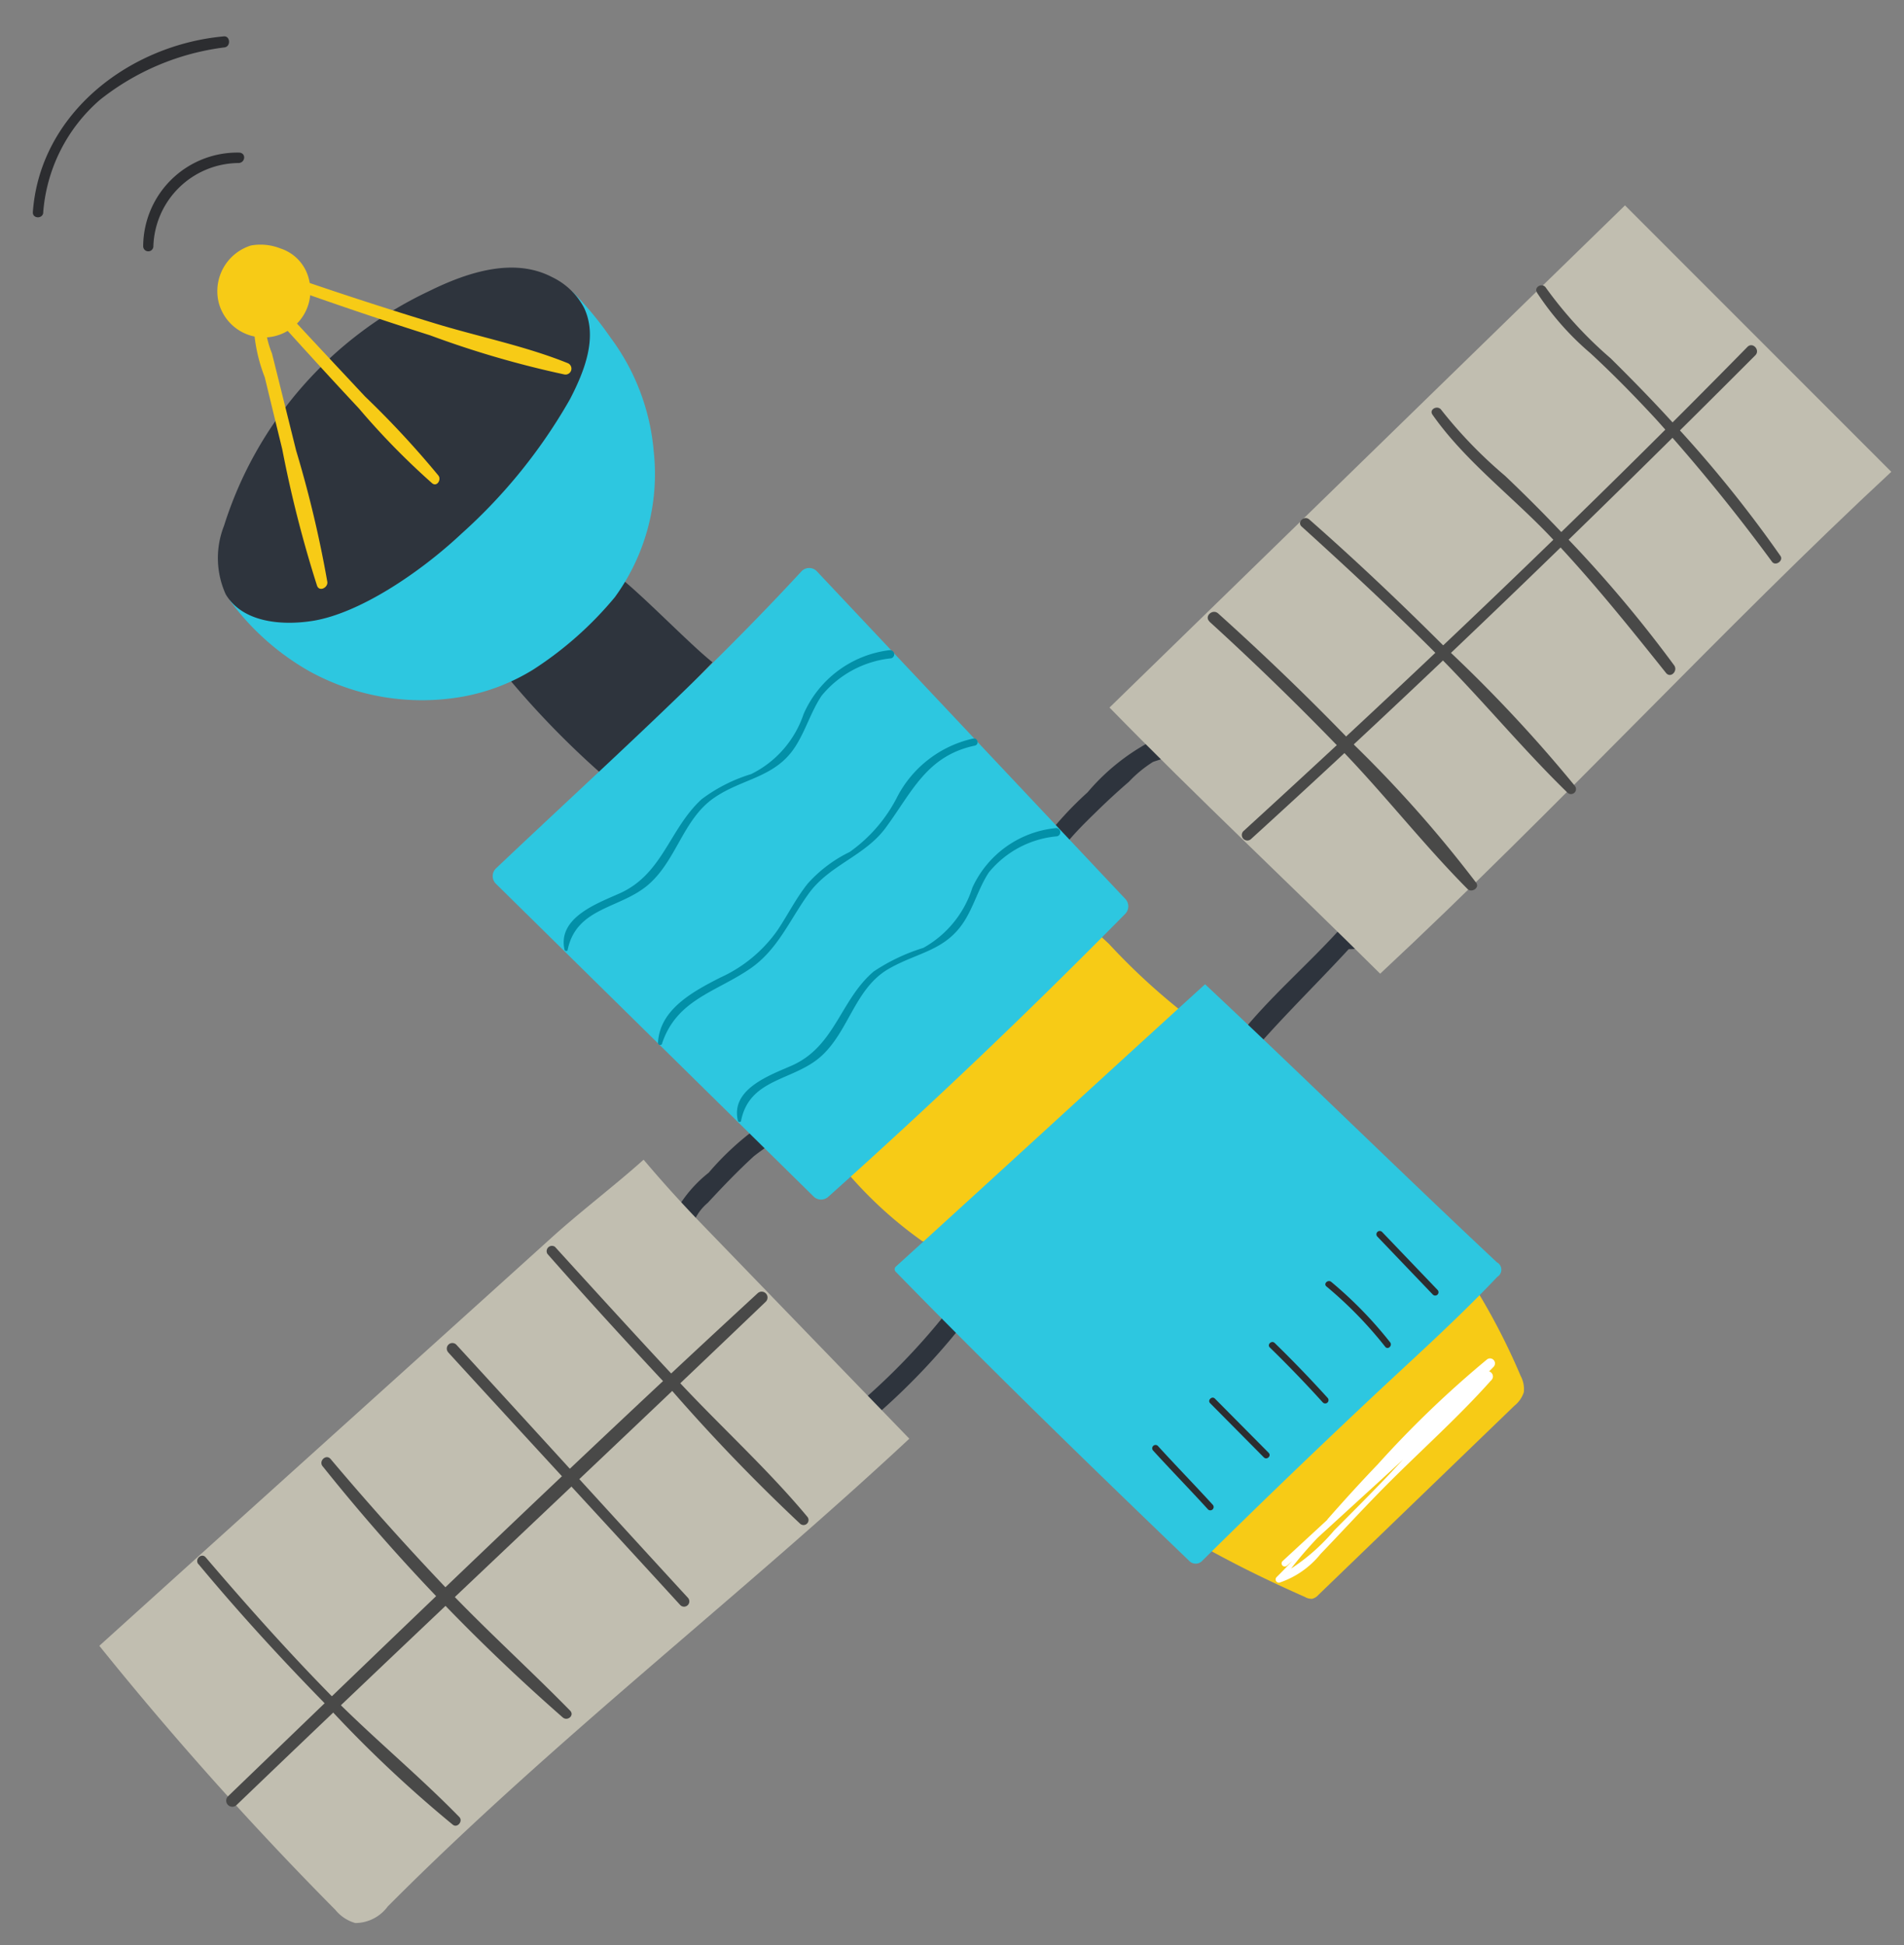 <svg xmlns="http://www.w3.org/2000/svg" width="72.051" height="73.613" viewBox="0 0 72.051 73.613">
  <rect x="0" y="0" width="72.051" height="73.613" fill="#808080" stroke="none"/>
  <g id="Group_54884" data-name="Group 54884" transform="translate(-787.963 -559.3) rotate(-43)">
    <g id="Group_955" data-name="Group 955" transform="translate(154.57 951.399)">
      <g id="Group_911" data-name="Group 911" transform="translate(33.704 66.605)">
        <path id="Path_1312" data-name="Path 1312" d="M400.015,1410.885a24.624,24.624,0,0,1-.977,3.424,1.057,1.057,0,0,1-.336.537,1.079,1.079,0,0,1-.6.13l-10.307.177a.478.478,0,0,1-.281-.053.509.509,0,0,1-.154-.241c-.554-1.3-1.017-2.491-1.457-3.838l10.418-2.466Z" transform="translate(-385.9 -1408.553)" fill="#f7cb16"/>
      </g>
      <g id="Group_913" data-name="Group 913" transform="translate(43.119 45)">
        <g id="Group_912" data-name="Group 912">
          <path id="Path_1313" data-name="Path 1313" d="M460.386,1271.26a2.039,2.039,0,0,0,2.241.557,2.567,2.567,0,0,0,.952-2,28.215,28.215,0,0,0,.237-3.435,26.3,26.3,0,0,0-.092-2.992,1.831,1.831,0,0,0-.357-1.219,7.227,7.227,0,0,0-1.346-.739c-.552-.3-1.1-.677-1.684-.924a8.085,8.085,0,0,0-3.015-.208,13.223,13.223,0,0,0-2.375.176,3.975,3.975,0,0,0-3.149,2.858,36.2,36.2,0,0,0-1.144,4.882,2.344,2.344,0,0,0-.1,1.049,8.448,8.448,0,0,0,.784,1.442c.209.376.5,1.212.953,1.367a4.9,4.9,0,0,0,1.859-.2c2.162-.322,4.321-.334,6.5-.506.483-.038.487-.8,0-.758-1.769.14-3.576.067-5.332.321-.539.078-1.076.17-1.615.249-.264.038-.528.078-.793.109a1.182,1.182,0,0,0-.321.035c-.181.106-.155-.162.035.086a10.928,10.928,0,0,1-.8-1.385q-.187-.341-.372-.683a1.425,1.425,0,0,0-.159-.3c-.176-.177.07-.26-.048.121.289-.929.361-1.979.57-2.93.279-1.272.5-3.125,1.443-4.1,1-1.033,2.572-1.041,3.9-1.072q.79-.018,1.581.013a4.652,4.652,0,0,1,1.181.073,9.538,9.538,0,0,1,1.346.738c.475.26.943.543,1.428.783a1.122,1.122,0,0,1,.281.154c-.235-.251-.034.371-.014.567a27.6,27.6,0,0,1-.1,6.081c-.083.683-.2,1.953-1.164,1.7a2,2,0,0,1-.779-.454c-.362-.325-.9.209-.536.536Z" transform="translate(-450.523 -1260.265)" fill="#2e343d"/>
        </g>
      </g>
      <g id="Group_915" data-name="Group 915" transform="translate(24.946 45.708)">
        <g id="Group_914" data-name="Group 914">
          <path id="Path_1314" data-name="Path 1314" d="M329.169,1275.53a6.2,6.2,0,0,1-2.448-2.449,3.269,3.269,0,0,1,0-2.023c.166-.827.385-1.643.618-2.453q.224-.777.472-1.546c.041-.126.079-.254.124-.379-.156.429-.216.2-.1.163a2.052,2.052,0,0,0,.426-.325,1.894,1.894,0,0,1,1.392-.508c.826-.06,1.657-.108,2.485-.1a9.463,9.463,0,0,1,2.61.619c.544.168,1.063.378,1.594.577.224.084.23.159.192.032a1.607,1.607,0,0,1-.006.436c-.058,2.2-.177,4.417-.368,6.613-.015.168-.045.342-.051.51a.334.334,0,0,1-.015.08c.1-.314.167-.106-.054-.11a10.783,10.783,0,0,0-1.973.439,25.211,25.211,0,0,1-5.088.372.379.379,0,0,0,0,.758,25.725,25.725,0,0,0,5.136-.369c.69-.136,1.4-.255,2.072-.455.319-.094.536-.161.649-.487a4.866,4.866,0,0,0,.116-1.148c.051-.661.091-1.323.131-1.984.08-1.357.158-2.716.2-4.075a1.861,1.861,0,0,0-.055-.87c-.183-.349-.721-.5-1.058-.636a18.071,18.071,0,0,0-3.392-1.026,10.7,10.7,0,0,0-2.32.014,4.935,4.935,0,0,0-2.063.269,3.686,3.686,0,0,0-1.169.954,5.746,5.746,0,0,0-.4,1.259c-.288.947-.558,1.9-.768,2.87a5.062,5.062,0,0,0-.159,2.474,6.372,6.372,0,0,0,2.894,3.157c.417.257.8-.4.383-.655Z" transform="translate(-325.789 -1265.124)" fill="#2e343d"/>
        </g>
      </g>
      <g id="Group_916" data-name="Group 916" transform="translate(33.436 47.471)">
        <path id="Path_1315" data-name="Path 1315" d="M384.386,1282.937a15.548,15.548,0,0,1-.308-3.83s8.5-1.885,8.817-1.885,3.771,1.057,3.771,1.057l.442-.277.117,1.51a24.8,24.8,0,0,0,.267,3.734s-.047,1.478-2.406,1.453-9.205-.252-9.606-.353S384.386,1282.937,384.386,1282.937Z" transform="translate(-384.064 -1277.222)" fill="#f7cb16"/>
      </g>
      <g id="Group_917" data-name="Group 917" transform="translate(36.777 26.852)">
        <path id="Path_1316" data-name="Path 1316" d="M407.154,1140.8a33.343,33.343,0,0,1-.1-5.095h5.655c.2,1.207.233,3.788.4,4.9,0,0-3.157.181-3.746.192S407.154,1140.8,407.154,1140.8Z" transform="translate(-406.992 -1135.701)" fill="#2e343d"/>
      </g>
      <g id="Group_918" data-name="Group 918" transform="translate(31.067 17.574)">
        <path id="Path_1317" data-name="Path 1317" d="M385.322,1072.311a12.689,12.689,0,0,1-.131,2.268,8.391,8.391,0,0,1-1.733,4.258,7.919,7.919,0,0,1-4.852,3.044,13.568,13.568,0,0,1-4.106-.1,7.687,7.687,0,0,1-2.639-1.056,8.828,8.828,0,0,1-3.618-4.682,9.607,9.607,0,0,1-.371-4.019s4.52,1.673,6.458,2.272,7.92,0,7.92,0Z" transform="translate(-367.806 -1072.021)" fill="#2dc7e0"/>
      </g>
      <g id="Group_919" data-name="Group 919" transform="translate(31.134 13.482)">
        <path id="Path_1318" data-name="Path 1318" d="M381.751,1044.621a14.7,14.7,0,0,0-11.73,1.207,3.324,3.324,0,0,0-1.717,1.938c-.258,1.2.71,2.3,1.732,2.987,1.462.977,4.146,1.427,6.373,1.42a20.329,20.329,0,0,0,6.46-.923c1.149-.409,2.369-1,2.744-2.156a2.659,2.659,0,0,0-.09-1.684C384.992,1045.9,383.385,1045.111,381.751,1044.621Z" transform="translate(-368.262 -1043.937)" fill="#2e343d"/>
      </g>
      <g id="Group_921" data-name="Group 921" transform="translate(33.907 10.611)">
        <g id="Group_920" data-name="Group 920">
          <path id="Path_1319" data-name="Path 1319" d="M392.214,1024.287a6.168,6.168,0,0,0-.969,1.646q-.688,1.221-1.373,2.442a44.917,44.917,0,0,0-2.559,4.675c-.1.235.254.336.382.161a43.061,43.061,0,0,0,2.527-4.441q.6-1.079,1.2-2.161c.213-.384.428-.768.639-1.153a3.654,3.654,0,0,1,.466-.856c.208-.2-.1-.5-.312-.312Z" transform="translate(-387.295 -1024.23)" fill="#f7cb16"/>
        </g>
      </g>
      <g id="Group_923" data-name="Group 923" transform="translate(39.637 11.13)">
        <g id="Group_922" data-name="Group 922">
          <path id="Path_1320" data-name="Path 1320" d="M426.681,1028c-.022,1.417-.037,2.834-.034,4.251a28,28,0,0,0,.095,3.974c.034.229.35.142.372-.051a35.11,35.11,0,0,0,.01-4.087c0-1.362-.007-2.725,0-4.087a.222.222,0,0,0-.444,0Z" transform="translate(-426.624 -1027.788)" fill="#f7cb16"/>
        </g>
      </g>
      <g id="Group_925" data-name="Group 925" transform="translate(41.145 10.77)">
        <g id="Group_924" data-name="Group 924">
          <path id="Path_1321" data-name="Path 1321" d="M437,1025.646q1.139,2.182,2.347,4.326a36.852,36.852,0,0,0,2.7,4.538.224.224,0,0,0,.386-.226c-.735-1.574-1.8-3.051-2.667-4.557q-1.232-2.13-2.395-4.3c-.13-.244-.5-.028-.371.217Z" transform="translate(-436.974 -1025.322)" fill="#f7cb16"/>
        </g>
      </g>
      <g id="Group_926" data-name="Group 926" transform="translate(31.192 31.533)">
        <path id="Path_1322" data-name="Path 1322" d="M369.065,1168.17c5.571-.045,10.677.069,16.1-.337a.4.4,0,0,1,.435.4l.081,17.028a.406.406,0,0,1-.388.407q-7.754.33-15.52.167a.405.405,0,0,1-.4-.388l-.72-16.855A.406.406,0,0,1,369.065,1168.17Z" transform="translate(-368.662 -1167.831)" fill="#2dc7e0"/>
      </g>
      <g id="Group_927" data-name="Group 927" transform="translate(32.236 53.213)">
        <path id="Path_1323" data-name="Path 1323" d="M375.959,1316.636c5.253.069,10.594.1,15.846.166.344,5.1.557,10.122.9,15.224a.318.318,0,0,1-.362.417c-2.325.145-4.552.088-6.881.1-2.909.013-5.778.06-8.63.144a.338.338,0,0,1-.348-.32c-.284-5.172-.545-10.422-.661-15.594A.133.133,0,0,1,375.959,1316.636Z" transform="translate(-375.825 -1316.636)" fill="#2dc7e0"/>
      </g>
      <g id="Group_928" data-name="Group 928" transform="translate(52.717 42.655)">
        <path id="Path_1324" data-name="Path 1324" d="M517.021,1259.117c9.156,0,18.55-.719,27.1-.7q-.247-7.123-.494-14.247l-27.227.595C516.508,1249.488,516.841,1254.364,517.021,1259.117Z" transform="translate(-516.404 -1244.166)" fill="#c1beb0"/>
      </g>
      <g id="Group_930" data-name="Group 930" transform="translate(57.695 43.242)">
        <g id="Group_929" data-name="Group 929">
          <path id="Path_1325" data-name="Path 1325" d="M550.569,1248.411q.286,3.506.342,7.026c.037,2.342-.174,4.7-.1,7.033.007.217.366.29.4.054a47.02,47.02,0,0,0,.184-6.924c-.033-2.4-.164-4.8-.373-7.19-.025-.284-.471-.288-.447,0Z" transform="translate(-550.568 -1248.197)" fill="#494948"/>
        </g>
      </g>
      <g id="Group_932" data-name="Group 932" transform="translate(62.701 43.015)">
        <g id="Group_931" data-name="Group 931">
          <path id="Path_1326" data-name="Path 1326" d="M584.926,1246.829c.2,2.365.368,4.735.447,7.108s-.074,4.759.042,7.122a.19.19,0,0,0,.379,0,54.338,54.338,0,0,0-.012-7.122c-.082-2.374-.227-4.744-.462-7.108-.025-.249-.416-.254-.394,0Z" transform="translate(-584.925 -1246.64)" fill="#494948"/>
        </g>
      </g>
      <g id="Group_934" data-name="Group 934" transform="translate(69.007 43.343)">
        <g id="Group_933" data-name="Group 933">
          <path id="Path_1327" data-name="Path 1327" d="M628.418,1249.025c-.294,2.092.094,4.281.115,6.387.023,2.275-.145,4.525-.318,6.791-.021.275.387.261.421,0a48.5,48.5,0,0,0,.318-6.46q-.011-1.577-.106-3.151a17.269,17.269,0,0,1-.064-3.467c.034-.239-.332-.342-.366-.1Z" transform="translate(-628.214 -1248.887)" fill="#494948"/>
        </g>
      </g>
      <g id="Group_936" data-name="Group 936" transform="translate(74.809 42.66)">
        <g id="Group_935" data-name="Group 935">
          <path id="Path_1328" data-name="Path 1328" d="M668.477,1244.34a10.711,10.711,0,0,0-.085,3.061c.088,1.162.115,2.328.112,3.493a69.735,69.735,0,0,1-.469,6.969c-.022.217.351.27.384.052a47.049,47.049,0,0,0,.46-6.522c.013-1.11-.015-2.218-.059-3.327a15.3,15.3,0,0,1,.029-3.623c.048-.242-.32-.346-.371-.1Z" transform="translate(-668.033 -1244.202)" fill="#494948"/>
        </g>
      </g>
      <g id="Group_938" data-name="Group 938" transform="translate(53.023 49.739)">
        <g id="Group_937" data-name="Group 937">
          <path id="Path_1329" data-name="Path 1329" d="M518.7,1293.6c8.821.106,17.639-.057,26.454-.374.28-.01.28-.448,0-.436-8.811.391-17.635.484-26.454.395a.208.208,0,0,0,0,.415Z" transform="translate(-518.5 -1292.793)" fill="#494948"/>
        </g>
      </g>
      <g id="Group_939" data-name="Group 939" transform="translate(0.197 43.152)">
        <path id="Path_1330" data-name="Path 1330" d="M184.031,1262.751c-8.7,0-17.648-.848-26.509-.514a1.533,1.533,0,0,1-1.324-.378,1.5,1.5,0,0,1-.213-.88,130.1,130.1,0,0,1,.283-13.4c7.485.115,15.577.26,23.062.375,1.481.023,3.124.191,4.548.217-.058,1.153-.07,2.278-.049,3.417Z" transform="translate(-155.926 -1247.579)" fill="#c1beb0"/>
      </g>
      <g id="Group_941" data-name="Group 941" transform="translate(5.263 43.267)">
        <g id="Group_940" data-name="Group 940">
          <path id="Path_1331" data-name="Path 1331" d="M190.819,1248.554c-.133,2.342-.156,4.69-.1,7.034a47.646,47.646,0,0,0,.414,6.747c.037.216.383.163.378-.051-.052-2.283-.364-4.568-.417-6.859s0-4.581.1-6.87c.011-.245-.365-.243-.379,0Z" transform="translate(-190.691 -1248.371)" fill="#494948"/>
        </g>
      </g>
      <g id="Group_943" data-name="Group 943" transform="translate(11.144 43.754)">
        <g id="Group_942" data-name="Group 942">
          <path id="Path_1332" data-name="Path 1332" d="M231.27,1251.908a74.345,74.345,0,0,0,.163,13.145c.029.235.385.251.379,0-.055-2.191-.243-4.376-.266-6.57s.023-4.385.132-6.575c.013-.263-.394-.262-.409,0Z" transform="translate(-231.061 -1251.711)" fill="#494948"/>
        </g>
      </g>
      <g id="Group_945" data-name="Group 945" transform="translate(17.666 43.834)">
        <g id="Group_944" data-name="Group 944">
          <path id="Path_1333" data-name="Path 1333" d="M275.927,1252.463c-.043,4.325-.058,8.651-.1,12.976a.2.2,0,0,0,.4,0c.031-4.325.091-8.651.123-12.976a.21.21,0,0,0-.421,0Z" transform="translate(-275.825 -1252.26)" fill="#494948"/>
        </g>
      </g>
      <g id="Group_947" data-name="Group 947" transform="translate(22.941 43.679)">
        <g id="Group_946" data-name="Group 946">
          <path id="Path_1334" data-name="Path 1334" d="M312.145,1251.383c-.068,2.331-.088,4.663-.083,6.995a69.86,69.86,0,0,0,.112,6.995.19.19,0,0,0,.379,0c.13-2.311-.067-4.677-.07-6.995s.025-4.663.053-6.995a.2.2,0,0,0-.391,0Z" transform="translate(-312.03 -1251.194)" fill="#494948"/>
        </g>
      </g>
      <g id="Group_949" data-name="Group 949" transform="translate(0 50.372)">
        <g id="Group_948" data-name="Group 948">
          <path id="Path_1335" data-name="Path 1335" d="M154.793,1297.865c9.212-.137,18.424-.152,27.636-.273a.222.222,0,0,0,0-.444c-9.209-.057-18.428.105-27.636.255a.231.231,0,0,0,0,.462Z" transform="translate(-154.57 -1297.136)" fill="#494948"/>
        </g>
      </g>
      <g id="Group_951" data-name="Group 951" transform="translate(37.812 4.426)">
        <g id="Group_950" data-name="Group 950">
          <path id="Path_1336" data-name="Path 1336" d="M414.427,983.179a3.251,3.251,0,0,1,4.532-.112c.2.151.458-.089.279-.279a3.564,3.564,0,0,0-5.083.118.193.193,0,0,0,.272.272Z" transform="translate(-414.098 -981.778)" fill="#2c2d30"/>
        </g>
      </g>
      <g id="Group_953" data-name="Group 953" transform="translate(35.639 0)">
        <g id="Group_952" data-name="Group 952">
          <path id="Path_1337" data-name="Path 1337" d="M399.527,953.432A6.273,6.273,0,0,1,404,951.778a9.46,9.46,0,0,1,4.817,1.771c.2.125.446-.182.255-.33-2.832-2.2-7.078-2.613-9.821-.065-.186.173.093.451.279.279Z" transform="translate(-399.187 -951.399)" fill="#2c2d30"/>
        </g>
      </g>
      <g id="Group_954" data-name="Group 954" transform="translate(38.327 8.121)">
        <path id="Path_1338" data-name="Path 1338" d="M420.185,1007.328a1.811,1.811,0,0,0-2.366.739,1.763,1.763,0,0,0,3.093,1.693,1.621,1.621,0,0,0,.008-1.593A2.053,2.053,0,0,0,420.185,1007.328Z" transform="translate(-417.631 -1007.139)" fill="#f7cb16"/>
      </g>
    </g>
    <g id="Group_957" data-name="Group 957" transform="translate(189.31 1016.211)">
      <g id="Group_956" data-name="Group 956">
        <path id="Path_1339" data-name="Path 1339" d="M393.013,1396.368c-.012,1.021.012,2.041,0,3.061a.126.126,0,0,0,.251,0c.012-1.02-.012-2.041,0-3.061a.126.126,0,0,0-.251,0Z" transform="translate(-393.01 -1396.247)" fill="#2c2d30"/>
      </g>
    </g>
    <g id="Group_959" data-name="Group 959" transform="translate(192.113 1016.382)">
      <g id="Group_958" data-name="Group 958" transform="translate(0 0)">
        <path id="Path_1340" data-name="Path 1340" d="M412.249,1397.546q.044,1.443.088,2.885c.005.161.256.162.251,0q-.044-1.443-.088-2.885c0-.161-.256-.162-.251,0Z" transform="translate(-412.249 -1397.424)" fill="#2c2d30"/>
      </g>
    </g>
    <g id="Group_961" data-name="Group 961" transform="translate(195.203 1016.383)">
      <g id="Group_960" data-name="Group 960" transform="translate(0 0)">
        <path id="Path_1341" data-name="Path 1341" d="M433.461,1397.547q.069,1.442.048,2.885a.125.125,0,0,0,.251,0q.021-1.443-.048-2.885c-.008-.161-.259-.162-.251,0Z" transform="translate(-433.461 -1397.426)" fill="#2c2d30"/>
      </g>
    </g>
    <g id="Group_963" data-name="Group 963" transform="translate(198.344 1016.154)">
      <g id="Group_962" data-name="Group 962">
        <path id="Path_1342" data-name="Path 1342" d="M455.017,1395.977a15.291,15.291,0,0,1,.07,3.19c-.013.161.238.16.251,0a15.3,15.3,0,0,0-.07-3.19c-.02-.158-.271-.16-.251,0Z" transform="translate(-455.016 -1395.858)" fill="#2c2d30"/>
      </g>
    </g>
    <g id="Group_965" data-name="Group 965" transform="translate(201.041 1016.085)">
      <g id="Group_964" data-name="Group 964" transform="translate(0)">
        <path id="Path_1343" data-name="Path 1343" d="M473.528,1395.5q.019,1.518.039,3.035a.125.125,0,0,0,.251,0q-.02-1.517-.039-3.035a.125.125,0,0,0-.251,0Z" transform="translate(-473.528 -1395.379)" fill="#2c2d30"/>
      </g>
    </g>
    <g id="Group_967" data-name="Group 967" transform="translate(185.942 986.593)">
      <g id="Group_966" data-name="Group 966" transform="translate(0 0)">
        <path id="Path_1344" data-name="Path 1344" d="M369.99,1193.739c1.356-.958,2.519.234,3.925.28s2.634-.908,4.032-.709c1.293.183,2.219,1.028,3.586.681.7-.178,1.333-.561,2.036-.729a3.919,3.919,0,0,1,2.9.761.158.158,0,0,0,.159-.272,4.086,4.086,0,0,0-4.028-.446,3.92,3.92,0,0,1-3,.306,6.018,6.018,0,0,0-2.019-.582c-1.668-.012-3,1.072-4.7.489-.876-.3-2.344-.934-2.976.137-.03.051.033.124.086.086Z" transform="translate(-369.897 -1192.958)" fill="#0290a8"/>
      </g>
    </g>
    <g id="Group_969" data-name="Group 969" transform="translate(186.329 995.793)">
      <g id="Group_968" data-name="Group 968" transform="translate(0 0)">
        <path id="Path_1345" data-name="Path 1345" d="M372.643,1256.89c1.331-.958,2.467.241,3.848.28,1.43.041,2.709-1.01,4.155-.675,1.255.29,2.065,1,3.415.608.631-.183,1.205-.534,1.844-.691a3.755,3.755,0,0,1,2.825.761.158.158,0,0,0,.159-.273,3.891,3.891,0,0,0-3.831-.491,3.97,3.97,0,0,1-2.91.4,7.2,7.2,0,0,0-1.984-.628c-1.667-.075-3,1.082-4.7.489-.858-.3-2.3-.932-2.908.137-.029.051.033.124.086.086Z" transform="translate(-372.55 -1256.102)" fill="#0290a8"/>
      </g>
    </g>
    <g id="Group_971" data-name="Group 971" transform="translate(186.115 991.412)">
      <g id="Group_970" data-name="Group 970" transform="translate(0 0)">
        <path id="Path_1346" data-name="Path 1346" d="M371.2,1227.024c1.541-.836,2.815-.027,4.371.206,1.257.188,2.363-.339,3.571-.571,1.312-.252,2.5.415,3.816.167,1.65-.31,2.987-.932,4.582.028.152.091.288-.143.139-.237a4.288,4.288,0,0,0-3.586-.355,5.744,5.744,0,0,1-2.762.306,5.123,5.123,0,0,0-1.972-.208c-.692.1-1.352.347-2.03.508a5.337,5.337,0,0,1-2.836-.168c-1.08-.306-2.475-.685-3.389.2a.081.081,0,0,0,.1.127Z" transform="translate(-371.082 -1226.035)" fill="#0290a8"/>
      </g>
    </g>
    <g id="Group_973" data-name="Group 973" transform="translate(189.341 1022.363)">
      <g id="Group_972" data-name="Group 972">
        <path id="Path_1347" data-name="Path 1347" d="M393.909,1439.093l5.238.052c1.737.017,3.507-.058,5.238.088v-.361c-1.868.006-3.739.245-5.6.349-.879.049-1.758.078-2.637.111a7.441,7.441,0,0,1-2.771-.183v.234a15.226,15.226,0,0,1,3.063-.3c.925-.056,1.851-.094,2.777-.127,1.852-.067,3.717.055,5.564-.037a.188.188,0,0,0,0-.375,39.259,39.259,0,0,0-5.728.085c-.927.051-1.853.129-2.777.22a21.625,21.625,0,0,1-2.932.29.123.123,0,0,0-.061.227,3.36,3.36,0,0,0,1.875.267c1.044-.056,2.087-.137,3.132-.186,2.028-.1,4.077-.028,6.1-.22.228-.022.234-.376,0-.361-1.733.12-3.5.018-5.238.01l-5.238-.026a.119.119,0,0,0,0,.237Z" transform="translate(-393.222 -1438.469)" fill="#fff"/>
      </g>
    </g>
  </g>
</svg>

